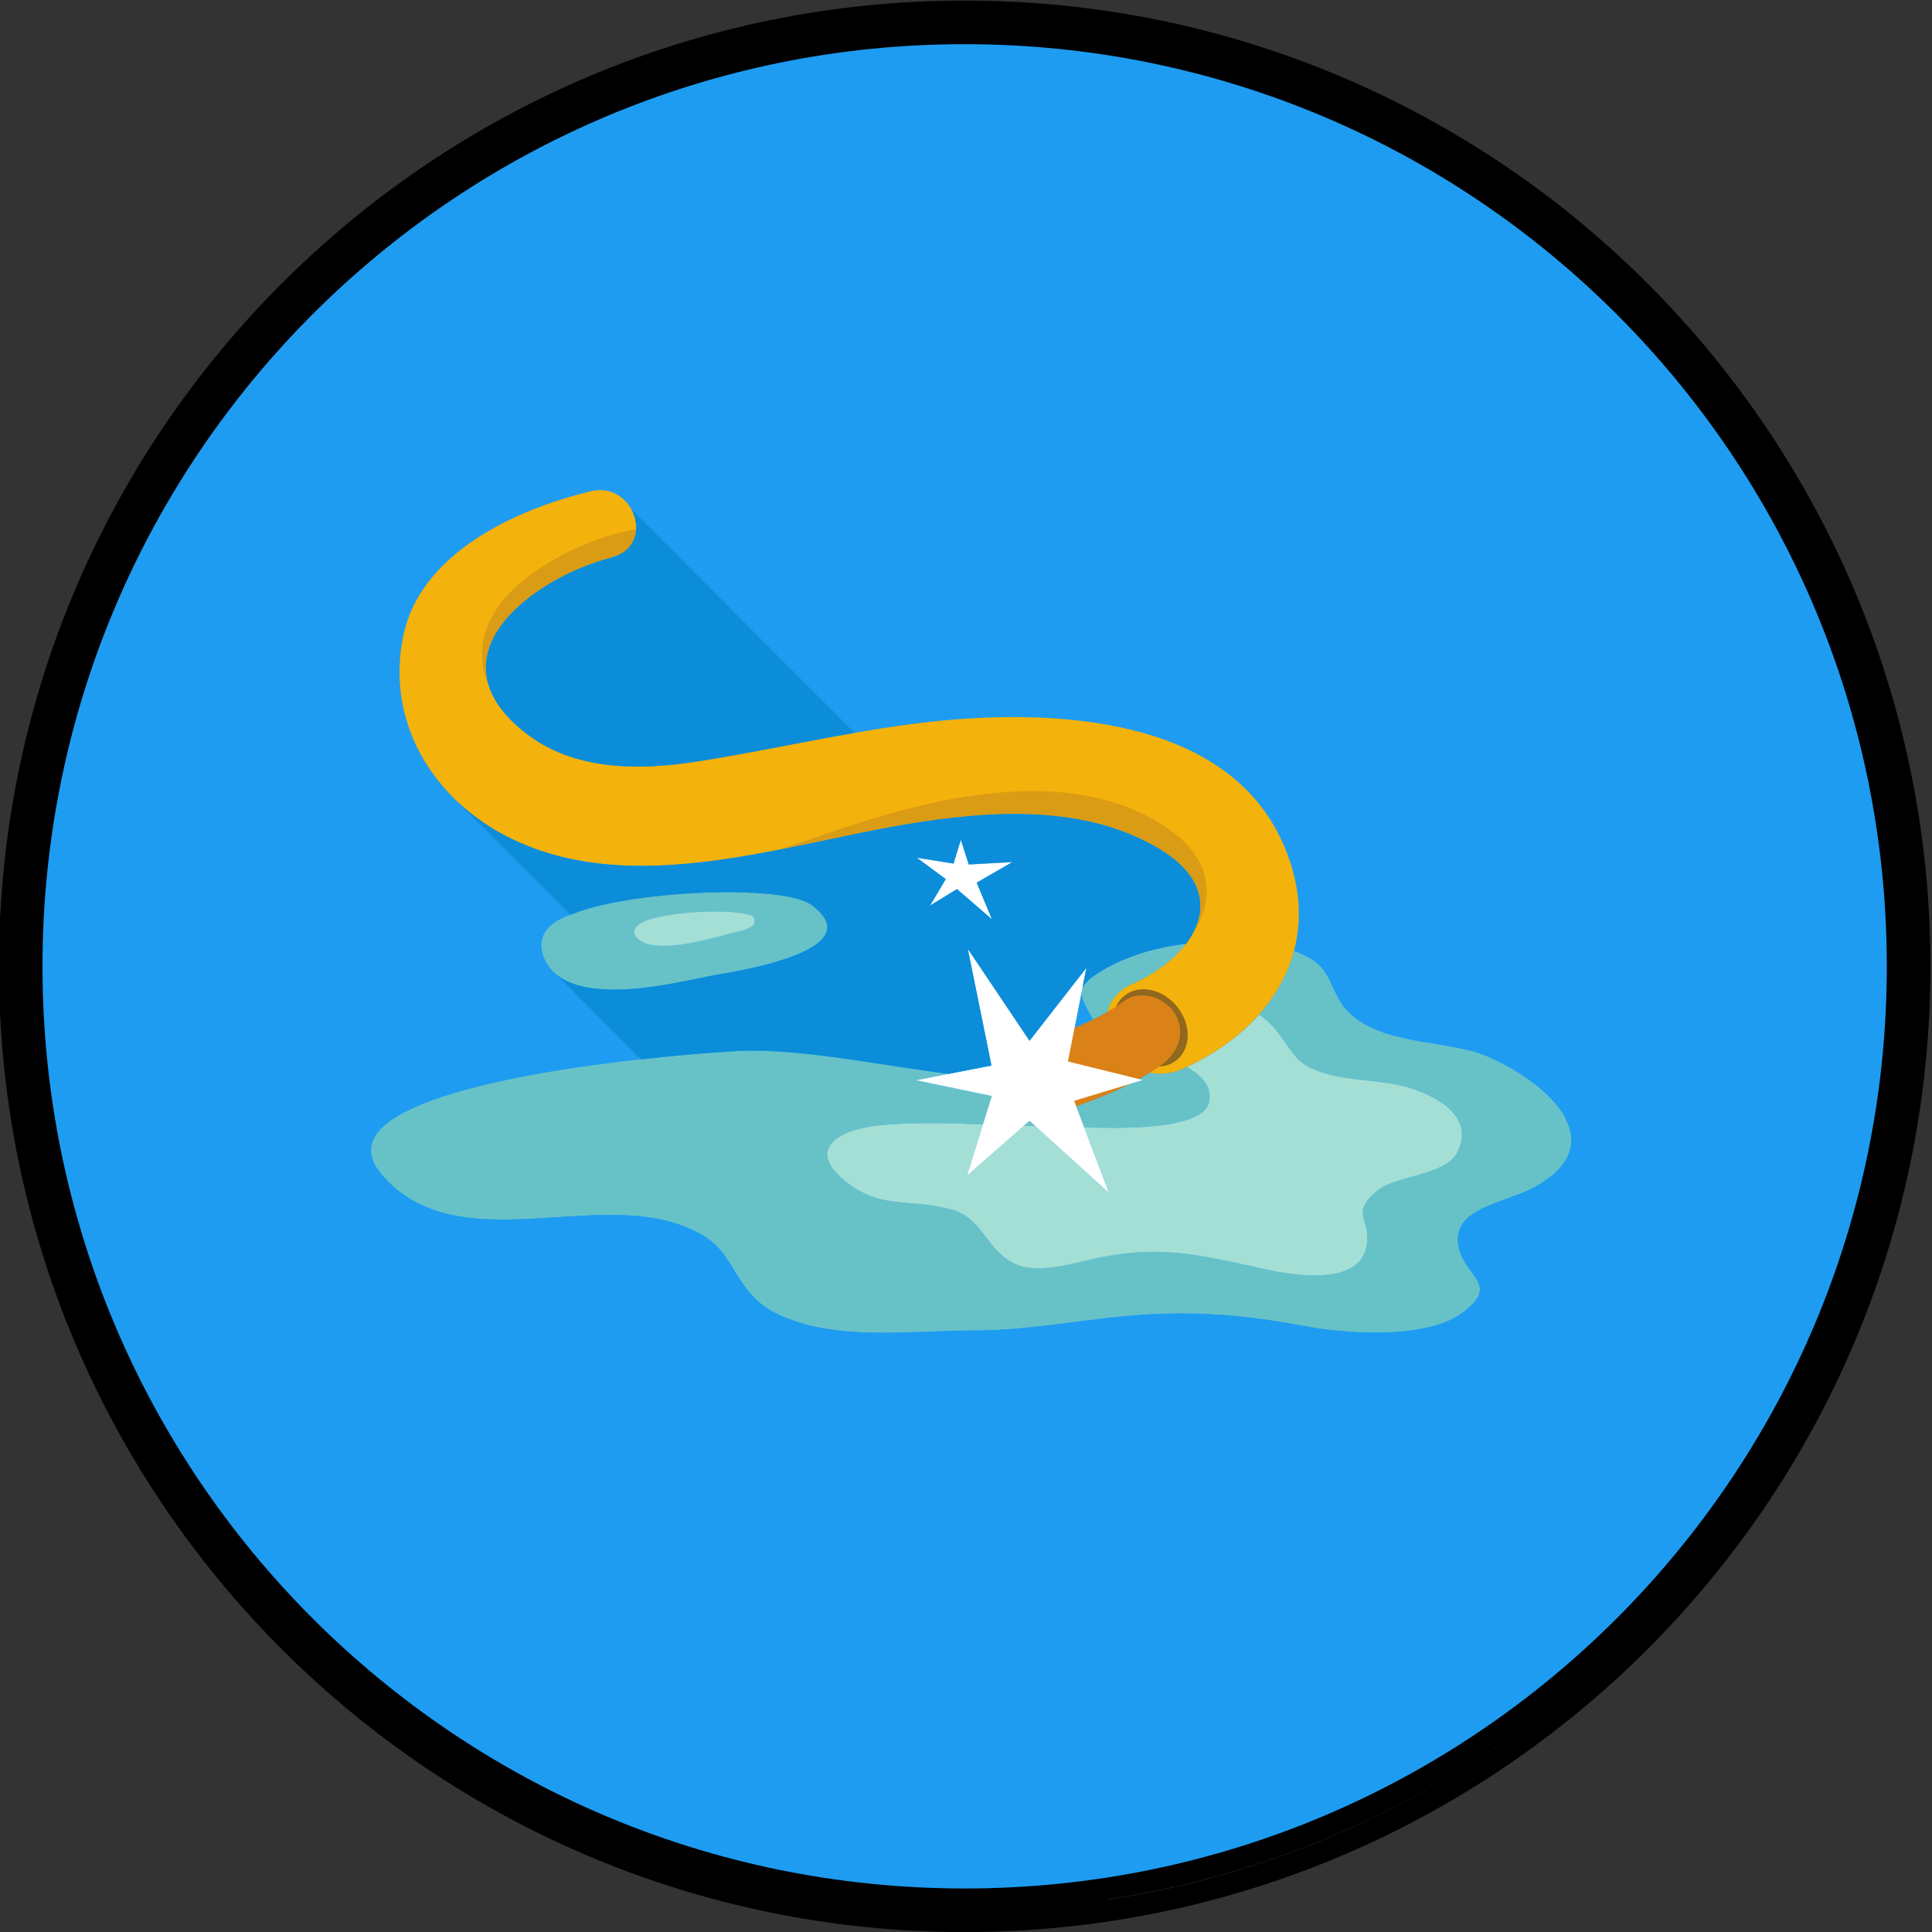 <?xml version="1.0" encoding="UTF-8" standalone="no"?>
<!-- Created with Inkscape (http://www.inkscape.org/) -->

<svg
   version="1.1"
   id="svg1329"
   width="132.883"
   height="132.883"
   viewBox="0 0 132.883 132.883"
   sodipodi:docname="IconsEdited"
   inkscape:version="1.2.2 (732a01da63, 2022-12-09, custom)"
   xmlns:inkscape="http://www.inkscape.org/namespaces/inkscape"
   xmlns:sodipodi="http://sodipodi.sourceforge.net/DTD/sodipodi-0.dtd"
   xmlns="http://www.w3.org/2000/svg"
   xmlns:svg="http://www.w3.org/2000/svg">
  <rect x="0" y="0" width="132.883" height="132.883" fill="#333333" stroke="none"/>
  <defs
     id="defs1333">
    <linearGradient
       id="linearGradient12516"
       inkscape:swatch="solid">
      <stop
         style="stop-color:#000000;stop-opacity:1;"
         offset="0"
         id="stop12514" />
    </linearGradient>
    <linearGradient
       id="linearGradient10464"
       inkscape:swatch="solid">
      <stop
         style="stop-color:#000000;stop-opacity:1;"
         offset="0"
         id="stop10462" />
    </linearGradient>
  </defs>
  <sodipodi:namedview
     id="namedview1331"
     pagecolor="#ffffff"
     bordercolor="#999999"
     borderopacity="1"
     inkscape:showpageshadow="0"
     inkscape:pageopacity="0"
     inkscape:pagecheckerboard="0"
     inkscape:deskcolor="#d1d1d1"
     showgrid="false"
     inkscape:lockguides="true"
     inkscape:zoom="0.64785944"
     inkscape:cx="236.16234"
     inkscape:cy="329.54679"
     inkscape:window-width="1366"
     inkscape:window-height="704"
     inkscape:window-x="0"
     inkscape:window-y="0"
     inkscape:window-maximized="1"
     inkscape:current-layer="g1339" />
  <g
     id="g1337"
     inkscape:groupmode="layer"
     inkscape:label="Page 1"
     transform="matrix(1.333,0,0,-1.333,-303.912,155.383)">
    <g
       id="g1339"
       transform="scale(0.1)">
      <path
         d="M 3264.71,667.051 C 3264.71,398.07 3046.65,180 2777.66,180 c -269,0 -487.07,218.07 -487.07,487.051 0,269.008 218.07,487.069 487.07,487.069 268.99,0 487.05,-218.061 487.05,-487.069"
         style="fill:#1e9cf1;fill-opacity:1;fill-rule:nonzero;stroke:#000000;stroke-width:22.5;stroke-dasharray:none;stroke-opacity:1"
         id="path2477"
         inkscape:export-filename="../c5b20351/repairs@64x64_border.png"
         inkscape:export-xdpi="46.236282"
         inkscape:export-ydpi="46.236282" />
      <path
         d="m 2735.62,478 c -19.93,0 -39.79,1.93 -56.94,10.82 -19.41,10.879 -19.41,29.059 -35.11,38.809 -14.28,8.902 -31.14,11.152 -48.86,11.152 -9.11,0 -18.44,-0.59 -27.77,-1.191 -9.32,-0.598 -18.64,-1.188 -27.71,-1.188 -24.17,0 -46.59,4.219 -62.85,23.938 -28.18,34.058 68.24,51.422 134.33,58.801 l 0.08,-0.082 c 28.49,3.211 51.38,4.511 56.09,4.511 32.3,0 68.28,-7.711 102.57,-12 l -16.81,-3.3 39.03,-8.11 -4.57,-14.668 c -9.2,0.348 -18.4,0.66 -27.47,0.66 -10.28,0 -20.37,-0.402 -30.06,-1.621 -21.82,-3.621 -32.73,-14.519 -10.92,-30.301 16.94,-12.058 30.32,-7.269 49.66,-12.058 19.41,-3.641 19.41,-21.813 36.33,-29.09 3.31,-1.332 7.06,-1.84 11.01,-1.84 10.58,0 22.61,3.688 31.45,5.488 10.28,2.129 19.42,3.012 28.09,3.012 20.93,0 39.11,-5.14 63.95,-10.301 5.49,-0.929 12.38,-1.851 19.15,-1.851 11.13,0 21.93,2.492 25.69,11.531 6.03,16.93 -9.68,19.41 7.26,32.719 9.67,7.262 32.72,7.262 39.99,18.172 9.66,16.918 -6.03,27.828 -19.41,32.699 -16.94,7.269 -42.37,3.641 -58.15,13.32 -9.13,5.34 -12.27,18.731 -24.21,26.028 8.68,9.761 14.89,20.863 18.11,32.933 19.34,-7.14 16.02,-14.402 25.5,-28.652 15.77,-19.418 47.26,-16.949 70.29,-24.211 16.19,-6.078 36.5,-18.899 44.21,-33.27 l -0.2,0.2 c 4.59,-8.368 4.94,-17.27 -2.31,-25.7 -2.71,-3.129 -6.47,-6.187 -11.46,-9.129 -11.87,-7.3 -31.38,-9.789 -38.63,-19.468 -0.78,-1.043 -1.42,-2.172 -1.89,-3.391 0,-0.012 0,-0.012 -0.01,-0.019 0,-0.012 0,-0.02 -0.01,-0.032 -0.92,-2.429 -1.19,-5.238 -0.6,-8.57 0.68,-4.488 2.83,-8 5.07,-11.078 3.72,-5.192 7.67,-9.192 5.24,-14.621 -1.23,-2.672 -4.01,-5.699 -9.15,-9.399 -10.46,-7.242 -27.41,-9.562 -43.98,-9.562 -14.07,0 -27.86,1.68 -37.14,3.441 -24.84,4.778 -45.19,6.438 -63.07,6.438 -41.21,0 -69.29,-8.84 -109,-8.84 -14.19,0 -29.52,-1.129 -44.81,-1.129 m 118.36,105.711 c -5.14,0 -10.13,0.109 -14.68,0.258 l -4.11,10.883 c 9.49,3.339 18.89,7 27.81,11.55 l 6.59,1.996 -1.95,0.481 c 1.91,1.07 3.79,2.18 5.64,3.351 1.77,-0.398 3.62,-0.609 5.5,-0.609 3.58,0 7.32,0.75 11.13,2.438 0.8,0.363 1.61,0.73 2.4,1.101 6.21,-3.93 12.2,-8.379 11.71,-16.078 0,-12.973 -26.52,-15.371 -50.04,-15.371 m -39.85,0.891 c -1.98,0.027 -3.96,0.078 -5.95,0.128 l 2.95,2.59 3,-2.718 m 29.76,55 c -3.34,6.308 -6.11,10.41 -5.89,14.168 l 0.36,1.789 c 0.06,0.183 0.13,0.363 0.21,0.55 1.53,3.43 6.09,6.821 15.81,11.961 11.8,5.7 23.2,8.692 34.9,10.289 l 2.6,0.313 0.04,0.058 c 0.01,0 0.01,0 0.01,0 -6.37,-8.371 -16.33,-15.671 -27.71,-20.718 -7.51,-3.332 -11.5,-8.582 -12.8,-14.383 -2.47,-1.438 -4.98,-2.77 -7.53,-4.027"
         style="fill:#67c2c8;fill-opacity:1;fill-rule:nonzero;stroke:none"
         id="path2479" />
      <path
         d="m 2596.68,655.07 c -10.89,0 -21.06,1.7 -28.16,6.672 -0.64,0.438 -1.25,0.918 -1.84,1.418 l 0.11,-0.101 c -2.85,2.39 -5.08,5.433 -6.51,9.23 -3.66,11.133 3.25,17.59 13.99,21.391 l 0.01,-0.008 0.39,0.098 0.2,0.101 c 17.09,7.168 51.89,11.43 80.63,11.43 19.69,0 36.54,-2 42.88,-6.43 8.66,-6.332 9.9,-11.742 6.85,-16.312 -8.1,-12.008 -45.96,-18.207 -56.49,-20 -10.52,-1.969 -32.45,-7.489 -52.06,-7.489 m 52.21,40.301 c -12.62,0 -26.87,-1.742 -34.67,-4.332 -11.85,-4.059 -7.27,-11.84 3.2,-13.137 1.61,-0.183 3.26,-0.261 4.95,-0.261 11.62,0 24.73,3.851 35.46,6.558 3.64,0.961 14.98,2.781 10.48,8.672 l -0.88,0.578 h -0.08 c -2.32,0.653 -5.15,1.16 -8.28,1.461 l -1.67,0.129 -0.8,0.09 c -2.45,0.16 -5.05,0.242 -7.71,0.242"
         style="fill:#67c2c8;fill-opacity:1;fill-rule:nonzero;stroke:none"
         id="path2481" />
      <path
         d="m 2958.29,507.59 c -6.77,0 -13.66,0.922 -19.15,1.851 -24.84,5.161 -43.02,10.301 -63.95,10.301 -8.67,0 -17.81,-0.883 -28.09,-3.012 -8.84,-1.8 -20.87,-5.488 -31.45,-5.488 -3.95,0 -7.7,0.508 -11.01,1.84 -16.92,7.277 -16.92,25.449 -36.33,29.09 -19.34,4.789 -32.72,0 -49.66,12.058 -21.81,15.782 -10.9,26.68 10.92,30.301 9.69,1.219 19.78,1.621 30.06,1.621 9.07,0 18.27,-0.312 27.47,-0.66 l -8.26,-26.5 29.34,25.738 c 1.99,-0.05 3.97,-0.101 5.95,-0.128 l 37.94,-34.403 -12.77,33.77 c 4.55,-0.149 9.54,-0.258 14.68,-0.258 23.52,0 50.04,2.398 50.04,15.371 0.49,7.699 -5.5,12.148 -11.71,16.078 14.93,6.969 27.55,16.11 37.15,26.899 11.94,-7.297 15.08,-20.688 24.21,-26.028 15.78,-9.679 41.21,-6.051 58.15,-13.32 13.38,-4.871 29.07,-15.781 19.41,-32.699 -7.27,-10.91 -30.32,-10.91 -39.99,-18.172 -16.94,-13.309 -1.23,-15.789 -7.26,-32.719 -3.76,-9.039 -14.56,-11.531 -25.69,-11.531"
         style="fill:#a4dfd5;fill-opacity:1;fill-rule:nonzero;stroke:none"
         id="path2483" />
      <path
         d="m 2622.37,677.641 c -1.69,0 -3.34,0.078 -4.95,0.261 -10.47,1.297 -15.05,9.078 -3.2,13.137 7.8,2.59 22.05,4.332 34.67,4.332 2.66,0 5.26,-0.082 7.71,-0.242 l 0.8,-0.09 1.67,-0.129 c 3.13,-0.301 5.96,-0.808 8.28,-1.461 h 0.08 l 0.88,-0.578 c 4.5,-5.891 -6.84,-7.711 -10.48,-8.672 -10.73,-2.707 -23.84,-6.558 -35.46,-6.558"
         style="fill:#a4dfd5;fill-opacity:1;fill-rule:nonzero;stroke:none"
         id="path2485" />
      <path
         d="m 2585.09,912.27 c -45.84,-11.09 -88.61,-35.329 -96.93,-73.911 -9.78,-45.429 15.6,-85.937 55.47,-105.379 62.55,-30.519 138.93,-3.55 202.99,7.25 43.06,7.27 92.9,10.86 131.65,-12.578 38.74,-23.433 17.95,-55.441 -14.05,-69.64 -29.94,-13.27 -4.02,-57.121 25.69,-43.953 50.13,22.273 75.5,68.55 50.29,120.011 -30.12,61.489 -116.04,65.321 -173.94,59.801 -42.43,-4.07 -84.11,-14.449 -126.16,-21.051 -29.96,-4.691 -63.65,-5.109 -88.84,14.512 -50.55,39.367 2.49,79.758 44.21,90.719 23.09,6.051 11.72,39.211 -10.38,34.219"
         style="fill:#f4b20c;fill-opacity:1;fill-rule:nonzero;stroke:none"
         id="path2487" />
      <path
         d="m 2887.12,646.441 c 7.5,-9.121 7.49,-21.519 -0.02,-27.711 -7.51,-6.16 -19.67,-3.761 -27.16,5.372 -7.52,9.117 -7.5,21.519 0.01,27.687 7.51,6.191 19.67,3.801 27.17,-5.348"
         style="fill:#90681e;fill-opacity:1;fill-rule:nonzero;stroke:none"
         id="path2489" />
      <path
         d="m 2860.12,649.309 c -14.76,-10.75 -31.57,-16.579 -48.75,-22.309 -23.21,-7.73 -13.26,-44.609 10.15,-36.801 20.06,6.699 40.62,13.61 57.87,26.172 8.39,6.098 12.51,16.449 6.85,26.098 -4.88,8.293 -17.69,12.972 -26.12,6.84"
         style="fill:#da8218;fill-opacity:1;fill-rule:nonzero;stroke:none"
         id="path2491" />
      <path
         d="m 2532.17,811.23 c -19.99,48.692 50.8,77.641 75.81,81.34 -0.08,-1.961 -0.5,-3.879 -1.28,-5.66 -0.19,-0.39 -0.4,-0.769 -0.62,-1.148 l -1.21,-1.793 c -1.17,-1.59 -2.76,-2.969 -4.77,-4.09 -1.39,-0.75 -2.97,-1.379 -4.76,-1.848 -1.73,-0.461 -3.47,-0.961 -5.23,-1.511 -0.08,-0.02 -0.16,-0.04 -0.24,-0.051 l -0.6,-0.219 c -31.83,-10.258 -66.94,-36.191 -57.1,-65.02"
         style="fill:#da9b15;fill-opacity:1;fill-rule:nonzero;stroke:none"
         id="path2493" />
      <path
         d="m 2893.59,681.121 0.28,0.438 0.61,1 0.19,0.363 c 0.6,1.019 1.14,2.047 1.63,3.09 l 0.48,0.957 0.8,2.191 0.07,0.219 c 0.12,0.363 0.24,0.711 0.34,1.07 l 0.3,0.922 0.48,2.211 0.32,2.277 c 0.58,6.633 -1.32,13.383 -6.56,19.789 -1.46,1.793 -3.17,3.571 -5.15,5.321 -0.88,0.781 -1.82,1.551 -2.81,2.312 -1.92,1.481 -4.05,2.93 -6.4,4.348 -22.37,13.562 -48.44,18.082 -74.78,18.082 -13.08,0 -26.22,-1.121 -39,-2.789 12.79,1.68 25.95,2.789 39.05,2.789 26.35,0 52.44,-4.512 74.83,-18.059 23.2,-14.031 25.05,-31.14 15.93,-45.66 -0.21,-0.293 -0.41,-0.582 -0.61,-0.871"
         style="fill:#4094b1;fill-opacity:1;fill-rule:nonzero;stroke:none"
         id="path2495" />
      <path
         d="m 2894.2,681.992 c 9.12,14.52 7.27,31.629 -15.93,45.66 -22.39,13.547 -48.48,18.059 -74.83,18.059 -13.1,0 -26.26,-1.109 -39.05,-2.789 -6.07,-0.801 -12.06,-1.723 -17.92,-2.703 -20.36,-3.418 -41.94,-8.508 -63.97,-12.719 25.9,8.199 79.06,29.98 130.3,29.98 23.66,0 46.92,-4.648 66.89,-17.421 32.3,-20.579 23.57,-44.868 14.51,-58.067"
         style="fill:#da9b15;fill-opacity:1;fill-rule:nonzero;stroke:none"
         id="path2497" />
      <path
         d="m 2811.13,628.641 -31.89,47.5 12.26,-60.25 -38.86,-7.621 39.03,-8.11 -12.83,-41.168 32.29,28.328 40.94,-37.121 -17.94,47.473 35.46,10.726 -38.66,9.563 9.55,48.371 -29.35,-37.691"
         style="fill:#ffffff;fill-opacity:1;fill-rule:nonzero;stroke:none"
         id="path2499" />
      <path
         d="m 2771.9,720.09 -18.94,3.031 14.95,-11.07 -8.12,-13.621 13.93,8.48 18.02,-15.601 -7.88,18.933 18.33,10.598 -22.42,-1.211 -4.09,12.723 -3.78,-12.262"
         style="fill:#ffffff;fill-opacity:1;fill-rule:nonzero;stroke:none"
         id="path2501" />
      <path
         d="m 2851.18,185.469 -0.04,0.043 c 86.76,13.117 165.99,49.129 231.39,101.687 -65.38,-52.57 -144.62,-88.609 -231.35,-101.73"
         style="fill:#c8bfc5;fill-opacity:1;fill-rule:nonzero;stroke:none"
         id="path2503" />
      <path
         d="M 2854.721,259.153 2484.77,551.879 c 15.21,-12.539 34.24,-15.5 54.48,-15.5 9.06,0 18.36,0.59 27.67,1.191 9.31,0.59 18.63,1.18 27.72,1.18 17.75,0 34.64,-2.258 48.94,-11.191 15.7,-9.688 15.7,-27.887 35.1,-38.789 17.17,-8.899 37.05,-10.829 57.01,-10.829 15.24,0 30.53,1.118 44.69,1.118 39.74,0 67.82,8.851 109.02,8.851 17.88,0 38.23,-1.66 63.09,-6.441 9.26,-1.75 23.05,-3.41 37.11,-3.41 16.57,0 33.54,2.3 43.98,9.5 5.18,3.73 7.97,6.793 9.19,9.492 2.49,5.449 -1.49,9.429 -5.24,14.621 -2.22,3.09 -4.37,6.609 -5.05,11.098 -0.6,3.32 -0.34,6.132 0.58,8.55 0.01,0.012 0.01,0.02 0.01,0.032 0.01,0.007 0.01,0.007 0.01,0.019 0.47,1.219 1.11,2.348 1.89,3.391 7.23,9.636 26.74,12.148 38.61,19.398 5.01,2.969 8.77,6.051 11.48,9.199 7.22,8.34 6.98,17.18 2.51,25.5 l 84.44,-99.76 c -31.71,-66.91 -61.101,-110.732 -118.211,-156.654 -65.4,-52.558 -108.465,-73.661 -195.225,-86.778"
         style="fill:#1e9cf1;fill-opacity:1;fill-rule:nonzero;stroke:none"
         id="path2505"
         sodipodi:nodetypes="ccscsccssscscccccccccccccc" />
      <path
         d="m 3042.77,497.051 c 2.43,5.429 -1.52,9.429 -5.24,14.621 3.75,-5.192 7.73,-9.172 5.24,-14.621 m -9.71,34.269 c 0.01,0.012 0.01,0.02 0.01,0.032 0,-0.012 0,-0.02 -0.01,-0.032 m 0.02,0.051 c 0.47,1.219 1.11,2.348 1.89,3.391 -0.78,-1.043 -1.42,-2.172 -1.89,-3.391 m 51.98,31.988 c 7.25,8.43 6.9,17.332 2.31,25.7 l 0.2,-0.2 c 4.47,-8.32 4.71,-17.16 -2.51,-25.5"
         style="fill:#4e8f9d;fill-opacity:1;fill-rule:nonzero;stroke:none"
         id="path2507" />
      <path
         d="m 2608.9,770.129 c -20.58,0 -40.97,4.211 -57.64,17.203 -25.08,19.527 -24.66,39.32 -12.77,55.629 l 1.89,2.41 c 0.19,0.258 0.38,0.5 0.58,0.75 0.96,1.141 1.98,2.27 3.04,3.371 l 1.28,1.27 c 0.1,0.097 0.2,0.207 0.3,0.308 3.82,3.719 8.21,7.192 12.93,10.352 1.89,1.238 3.82,2.418 5.75,3.598 1.18,0.691 2.37,1.359 3.58,2.019 1.37,0.68 2.73,1.383 4.09,2.121 2.17,1.082 4.38,2.09 6.59,3.031 0.88,0.379 1.76,0.731 2.66,1.071 1.99,0.797 3.9,1.508 5.89,2.207 l 1.33,0.472 c 0.69,0.231 1.38,0.45 2.07,0.668 0.71,0.18 1.39,0.411 2.02,0.563 0.99,0.289 1.89,0.598 2.79,0.797 0.58,0.16 1.14,0.332 1.67,0.523 7.94,2.649 11.28,8.778 11.22,15.129 -0.01,1.5 -0.21,3.02 -0.6,4.5 -0.42,1.629 -1.05,3.219 -1.86,4.719 l 115.17,-115.281 c -3.34,-0.59 -6.68,-1.2 -10.02,-1.817 -23.6,-4.301 -47.12,-9.211 -70.76,-12.922 -10.13,-1.59 -20.69,-2.691 -31.2,-2.691"
         style="fill:#0b8dd9;fill-opacity:1;fill-rule:nonzero;stroke:none"
         id="path2509" />
      <path
         d="m 2608.86,770.082 c -20.56,0 -40.91,4.207 -57.59,17.188 -19.1,14.8 -23.39,29.902 -19.19,43.39 0.29,1 0.7,2 1.09,3.11 0.41,1 0.8,1.992 1.41,2.992 0.99,1.91 2.2,3.808 3.39,5.597 l 0.2,0.2 0.32,0.402 c -11.89,-16.309 -12.31,-36.102 12.77,-55.629 16.67,-12.992 37.06,-17.203 57.64,-17.203 10.51,0 21.07,1.101 31.2,2.691 23.64,3.711 47.16,8.621 70.76,12.922 -23.63,-4.383 -47.13,-9.293 -70.78,-12.972 -10.15,-1.59 -20.71,-2.688 -31.22,-2.688 m -67.9,76.039 c 0.74,0.91 1.53,1.77 2.33,2.649 l 0.71,0.722 c -1.06,-1.101 -2.08,-2.23 -3.04,-3.371 m 4.62,4.949 c 3.33,3.371 7.13,6.379 11.2,9.2 0.57,0.39 1.15,0.769 1.73,1.152 -4.72,-3.16 -9.11,-6.633 -12.93,-10.352 m 18.68,13.95 c 0.07,0.05 0.14,0.089 0.22,0.14 0.9,0.5 1.79,1.11 2.79,1.602 0.19,0.09 0.38,0.179 0.57,0.277 -1.21,-0.66 -2.4,-1.328 -3.58,-2.019 m 7.67,4.14 c 0.25,0.129 0.5,0.27 0.75,0.41 1.93,0.891 3.87,1.789 5.84,2.621 -2.21,-0.941 -4.42,-1.949 -6.59,-3.031 m 16.47,6.781 0.87,0.309 c 0.28,0.09 0.56,0.18 0.84,0.27 0.12,0.031 0.24,0.062 0.36,0.089 -0.69,-0.218 -1.38,-0.437 -2.07,-0.668 m 8.55,2.551 c 1.15,0.399 2.19,0.867 3.15,1.387 3.21,1.762 5.36,4.23 6.6,7.031 1.01,2.102 1.48,4.391 1.47,6.711 0.06,-6.351 -3.28,-12.48 -11.22,-15.129 m 10.62,19.629 c -0.44,1.68 -1.12,3.309 -2,4.848 l 0.14,-0.129 c 0.81,-1.5 1.44,-3.09 1.86,-4.719"
         style="fill:#bd881b;fill-opacity:1;fill-rule:nonzero;stroke:none"
         id="path2511" />
      <path
         d="m 2589.27,876.25 0.6,0.219 c 0.08,0.011 0.16,0.031 0.24,0.051 -0.28,-0.09 -0.56,-0.18 -0.84,-0.27 m 10.83,3.629 c 2.01,1.121 3.6,2.5 4.77,4.09 l 1.21,1.793 c 0.22,0.379 0.43,0.758 0.62,1.148 -1.24,-2.801 -3.39,-5.269 -6.6,-7.031"
         style="fill:#a7741d;fill-opacity:1;fill-rule:nonzero;stroke:none"
         id="path2513" />
      <path
         d="m 2769.5,611.582 c -34.34,4.316 -70.31,12.059 -102.6,12.059 -4.76,0 -27.65,-1.321 -56.19,-4.5 l -43.92,43.918 c 0.55,-0.469 1.13,-0.911 1.73,-1.317 7.07,-5.012 17.23,-6.722 28.12,-6.722 19.6,0 41.55,5.562 52.13,7.539 10.53,1.742 48.42,7.953 56.46,20 3.09,4.582 1.87,10 -6.84,16.343 -6.36,4.438 -23.22,6.438 -42.93,6.438 -28.73,0 -63.49,-4.258 -80.56,-11.449 l -0.23,-0.071 c -0.13,-0.05 -0.26,-0.09 -0.4,-0.14 l -58.69,58.699 c 3.19,-3.047 6.61,-5.918 10.21,-8.59 5.51,-4.098 11.47,-7.73 17.79,-10.82 21.24,-10.348 44.08,-14.09 67.49,-14.09 37,0.012 75.44,9.34 111.2,16.691 5,0.989 9.9,1.989 14.71,2.891 3.2,0.598 6.4,1.211 9.49,1.699 18.22,3.082 37.62,5.512 56.89,5.512 26.34,0 52.41,-4.531 74.81,-18.113 2.35,-1.399 4.48,-2.817 6.4,-4.278 0.99,-0.761 1.93,-1.531 2.81,-2.312 0.81,-0.719 1.58,-1.457 2.29,-2.199 1.05,-1.028 2,-2.071 2.86,-3.122 6.65,-8.238 7.93,-16.937 5.46,-25.199 l -0.34,-1.07 c -0.38,-1.129 -0.83,-2.258 -1.35,-3.367 l -0.63,-1.242 -1,-1.848 c -0.47,-0.813 -0.97,-1.602 -1.51,-2.391 0.14,0.188 0.29,0.391 0.43,0.59 l -0.42,-0.652 -1.25,-1.739 c -0.89,-0.109 -1.77,-0.23 -2.66,-0.351 -11.63,-1.578 -23.1,-4.57 -34.9,-10.25 -9.7,-5.07 -14.29,-8.57 -15.79,-12.02 -0.08,-0.168 -0.14,-0.339 -0.2,-0.5 l 2.02,10.223 0.08,0.438 v 0 l 0.01,0.062 -29.35,-37.691 -31.89,47.5 5.15,-25.309 7.07,-34.953 -21.96,-4.297 m 4.18,95.289 18.1,-15.601 -3.72,8.89 -4.17,10.012 18.28,10.59 -0.13,-0.012 0.15,0.09 -22.42,-1.211 -4.09,12.723 v -0.012 l -0.01,0.019 -3.78,-12.269 -18.93,3.031 0.09,-0.062 -0.08,0.011 14.91,-11 -5.28,-8.929 -2.81,-4.711 0.03,0.019 -0.05,-0.09 13.91,8.512"
         style="fill:#0b8dd9;fill-opacity:1;fill-rule:nonzero;stroke:none"
         id="path2515" />
      <path
         d="m 2769.45,611.57 c -34.29,4.289 -70.27,12 -102.57,12 -4.71,0 -27.6,-1.3 -56.09,-4.511 l -0.08,0.082 c 28.54,3.179 51.43,4.5 56.19,4.5 32.29,0 68.26,-7.743 102.6,-12.059 l -0.05,-0.012 m 69.12,44.539 c 1.5,3.45 6.09,6.95 15.79,12.02 11.8,5.68 23.27,8.672 34.9,10.25 0.89,0.121 1.77,0.242 2.66,0.351 l -0.04,-0.058 -2.6,-0.313 c -11.7,-1.597 -23.1,-4.589 -34.9,-10.289 -9.72,-5.14 -14.28,-8.531 -15.81,-11.961"
         style="fill:#0b8dd9;fill-opacity:1;fill-rule:nonzero;stroke:none"
         id="path2517" />
      <path
         d="m 2568.52,661.742 c -0.6,0.406 -1.18,0.848 -1.73,1.317 l -0.11,0.101 c 0.59,-0.5 1.2,-0.98 1.84,-1.418 m 136.71,20.817 c 3.05,4.57 1.81,9.98 -6.85,16.312 -6.34,4.43 -23.19,6.43 -42.88,6.43 -28.74,0 -63.54,-4.262 -80.63,-11.43 l -0.2,-0.101 -0.39,-0.098 -0.01,0.008 c 0.14,0.05 0.27,0.09 0.4,0.14 l 0.23,0.071 c 17.07,7.191 51.83,11.449 80.56,11.449 19.71,0 36.57,-2 42.93,-6.438 8.71,-6.343 9.93,-11.761 6.84,-16.343"
         style="fill:#4e8f9d;fill-opacity:1;fill-rule:nonzero;stroke:none"
         id="path2519" />
      <path
         d="m 2525.79,743.789 c -3.6,2.672 -7.02,5.543 -10.21,8.59 l -0.4,0.391 c 3.32,-3.188 6.86,-6.188 10.61,-8.981"
         style="fill:#bd881b;fill-opacity:1;fill-rule:nonzero;stroke:none"
         id="path2521" />
      <path
         d="m 2893.16,680.531 c 0.54,0.789 1.04,1.578 1.51,2.391 l -0.19,-0.363 -0.61,-1 -0.28,-0.438 c -0.14,-0.199 -0.29,-0.402 -0.43,-0.59 m 3.14,5.481 c 0.52,1.109 0.97,2.238 1.35,3.367 l -0.07,-0.219 -0.8,-2.191 -0.48,-0.957 m 1.69,4.437 c 2.47,8.262 1.19,16.961 -5.46,25.199 5.24,-6.406 7.14,-13.156 6.56,-19.789 l -0.32,-2.277 -0.48,-2.211 -0.3,-0.922 m -10.61,30.52 c -0.88,0.781 -1.82,1.551 -2.81,2.312 0.99,-0.761 1.93,-1.531 2.81,-2.312"
         style="fill:#306e8b;fill-opacity:1;fill-rule:nonzero;stroke:none"
         id="path2523" />
      <path
         d="m 2769.48,611.559 c -0.01,0 -0.02,0.011 -0.03,0.011 l 0.05,0.012 21.96,4.297 0.01,-0.02 -21.99,-4.3 m 41.6,17.011 -31.8,47.5 5.11,-25.238 -5.15,25.309 31.89,-47.5 29.35,37.691 -0.01,-0.062 -29.39,-37.7 m 27.21,26.801 2.1,10.461 -2.02,-10.223 c -0.03,-0.078 -0.06,-0.16 -0.08,-0.238"
         style="fill:#c8bfc5;fill-opacity:1;fill-rule:nonzero;stroke:none"
         id="path2525" />
      <path
         d="m 2759.79,698.43 2.81,4.711 -2.78,-4.692 -0.03,-0.019 m 28.27,1.73 -4.19,10 0.02,0.012 4.17,-10.012 m -8.29,19.41 -4.09,12.77 v 0.012 l 4.09,-12.723 22.42,1.211 -0.15,-0.09 -22.27,-1.18 m -7.89,0.489 -18.83,3 -0.09,0.062 18.93,-3.031 -0.01,-0.031"
         style="fill:#c8bfc5;fill-opacity:1;fill-rule:nonzero;stroke:none"
         id="path2527" />
    </g>
  </g>
</svg>
